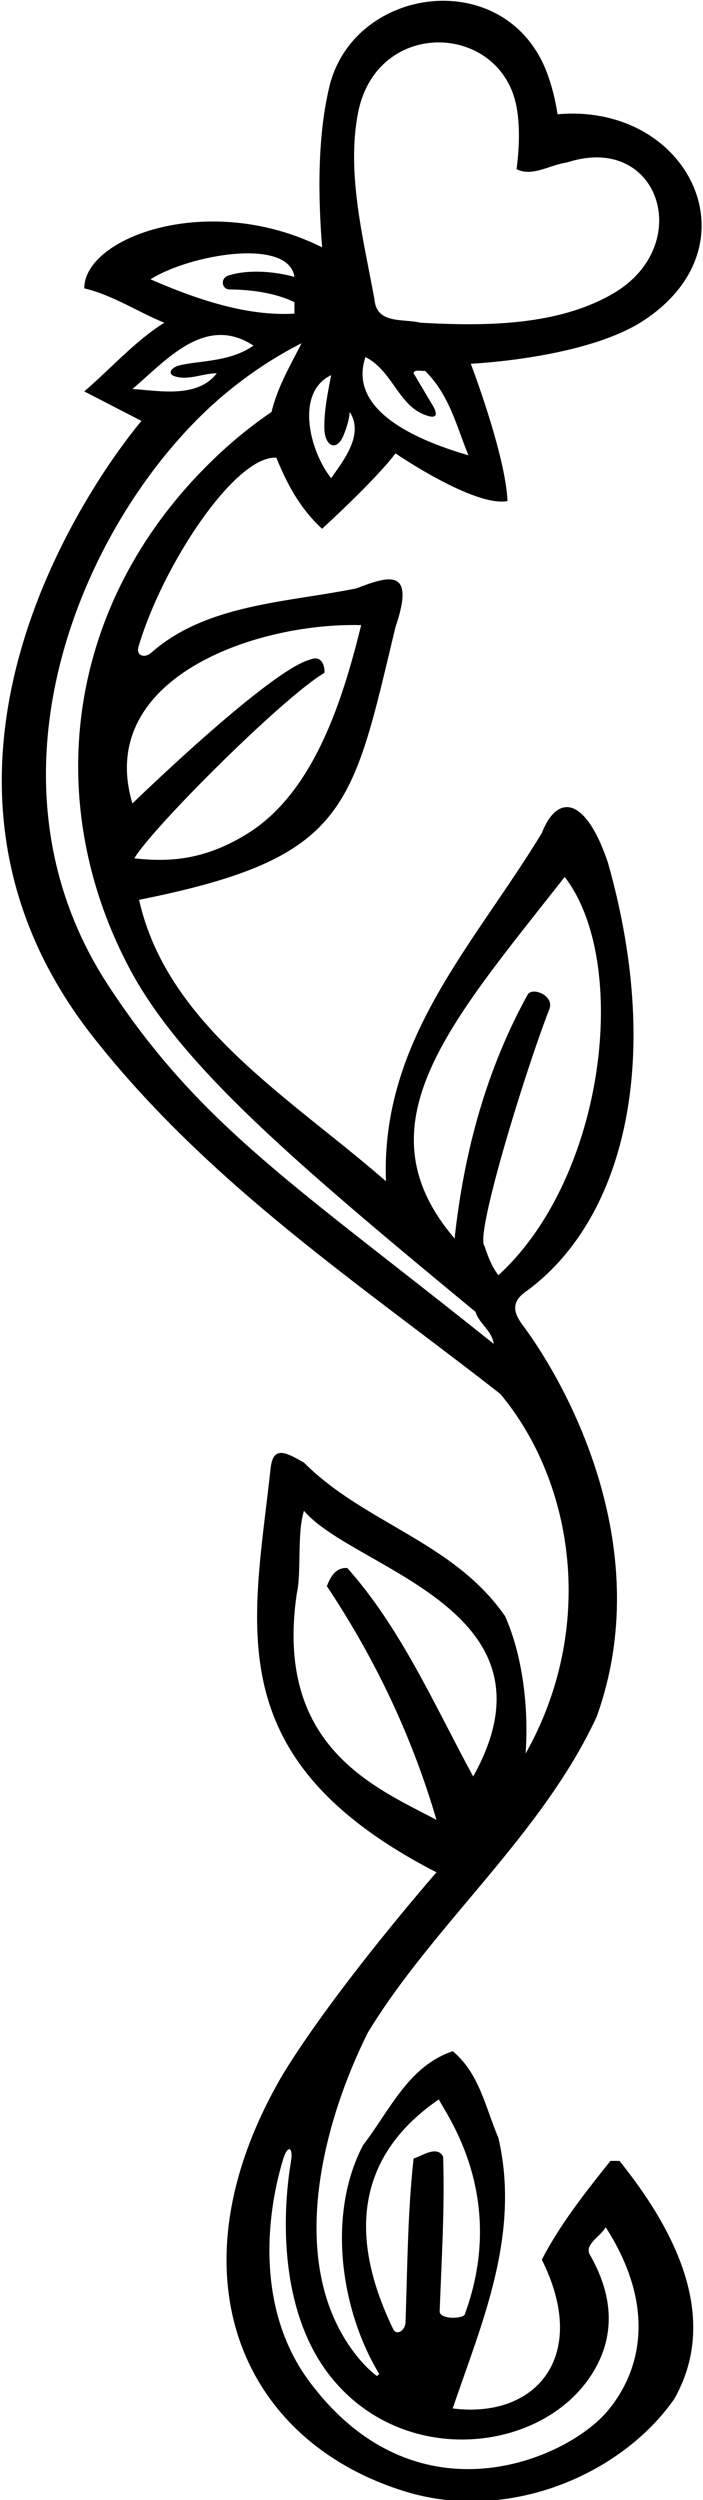 <?xml version="1.0" encoding="UTF-8"?>
<svg xmlns="http://www.w3.org/2000/svg" xmlns:xlink="http://www.w3.org/1999/xlink" width="177pt" height="629pt" viewBox="0 0 177 629" version="1.1">
<g id="surface1">
<path style=" stroke:none;fill-rule:nonzero;fill:rgb(0%,0%,0%);fill-opacity:1;" d="M 153.695 543.672 C 146.977 552.074 140.977 559.754 136.414 568.512 C 148.547 592.781 135.004 608.613 113.977 605.953 C 121.176 584.711 131.137 562.391 125.496 537.91 C 122.258 530.352 120.695 521.594 113.977 516.07 C 102.816 519.91 98.375 530.594 91.418 539.711 C 82.418 556.754 85.535 580.871 95.496 597.312 L 94.898 597.789 C 94.898 597.789 91.812 595.711 88.297 590.699 C 72.266 567.859 81.535 533.559 92.617 511.391 C 109.059 484.273 136.414 461.711 150.215 431.953 C 165.281 390.184 143.527 349.387 131.555 333.336 C 129.398 330.441 128.605 327.68 132.195 325.105 C 156.57 307.609 167.41 267.887 153.098 217.152 C 147.602 200.672 140.441 199.344 136.414 209.594 C 119.375 237.672 95.855 261.551 97.176 297.191 C 72.938 276.07 42.098 257.953 35.016 226.391 C 87.648 215.867 88.57 203.602 99.578 157.754 C 104.664 142.836 98 144.836 89.734 148.031 C 72.418 151.559 51.957 151.945 38.109 164.203 C 36.414 165.703 34.203 164.996 34.879 162.699 C 40.926 142.199 59.199 114.539 69.578 115.152 C 72.215 121.633 75.457 127.871 81.098 133.031 C 81.098 133.031 94.418 120.91 99.578 114.07 C 99.578 114.07 119.375 127.633 127.777 126.07 C 127.297 114.434 118.535 91.512 118.535 91.512 C 118.535 91.512 147.637 90.238 162.238 80.523 C 186.031 64.695 177.816 37.75 156.113 30.488 C 151.145 28.824 145.734 28.254 140.375 28.754 C 139.879 25.422 139.09 22.176 137.984 19.035 C 128.141 -8.883 89 -4 82.879 22 C 79.855 34.84 80.117 49.684 81.098 62.23 C 52.754 48.059 21.215 59.605 21.215 72.551 C 28.418 74.23 35.016 78.672 41.375 81.191 C 34.055 85.754 27.938 92.711 21.215 98.473 L 35.617 105.91 C 35.617 105.91 -34.68 187.086 23.496 260.953 C 52.672 298 90.816 323.23 125.977 350.711 C 144.742 373.23 150.023 409.82 132.336 441.191 C 133.176 429.312 131.496 416.352 127.176 406.633 C 114.215 387.91 91.895 383.352 76.535 367.992 C 71.746 365.227 68.75 363.754 68.129 369.445 C 63.828 409.008 54.48 442.551 109.895 471.07 C 109.895 471.07 84.773 499.77 71.258 521.832 C 42.184 571.34 60.27 614.051 102.047 626.855 C 127.746 634.738 156.281 622.867 169.777 603.551 C 181.656 582.551 169.176 560.109 155.977 543.672 Z M 90.938 157.273 C 86.422 175.516 79.301 199.133 62.371 209.691 C 51.539 216.449 42.574 216.926 33.816 215.953 C 38.258 208.391 71.137 175.512 81.695 169.273 C 81.816 167.352 80.855 164.832 78.215 165.91 C 68.016 168.434 33.336 202.152 33.336 202.152 C 24 170.836 63.965 156.59 90.938 157.273 Z M 92.016 89.832 C 98.602 93.18 100.23 101.477 106.434 104.156 C 112.012 106.57 108.789 101.762 108.789 101.762 L 104.137 93.91 C 104.258 92.832 106.059 93.434 107.016 93.312 C 113.137 99.312 114.938 107.23 117.938 114.551 C 107.5 111.5 87.168 104.164 92.016 89.832 Z M 90.141 28.43 C 94.852 4.219 126.445 5.68 130.117 27.238 C 130.957 32.172 130.715 37.512 130.059 42.551 C 133.895 44.594 138.457 41.473 142.777 40.871 C 166.078 33.285 175.047 61.719 154.469 73.793 C 140.527 81.973 122.289 82.113 105.816 81.191 C 101.617 80.113 94.898 81.672 94.297 75.434 C 91.66 60.738 87.145 43.816 90.141 28.43 Z M 83.375 94.391 C 82.656 98.172 81.531 103.367 81.672 107.961 C 81.801 112.227 84.793 113.855 86.562 109.359 C 87.277 107.535 87.91 105.672 88.055 103.633 C 91.656 109.273 86.734 115.512 83.375 120.312 C 77.855 113.352 74.332 98.664 83.375 94.391 Z M 37.895 70.273 C 47.734 64.031 72.668 59.668 74.137 69.672 C 69.387 68.328 62.684 67.699 57.543 69.305 C 55.375 69.984 55.801 72.805 57.832 72.824 C 63.535 72.883 69.477 73.758 74.137 76.031 L 74.137 78.91 C 62.016 79.633 49.176 75.191 37.895 70.273 Z M 33.336 97.871 C 41.617 90.91 51.578 78.91 63.816 86.953 C 57.961 91.062 50.473 90.691 45.363 91.879 C 42.984 92.434 42.16 94.023 43.883 94.637 C 47.277 95.84 51.109 93.91 54.578 93.91 C 49.656 100.391 39.695 98.23 33.336 97.871 Z M 27.195 247.82 C -8.086 193.789 22.754 127.285 56.793 98.988 C 62.707 94.07 69.145 89.789 75.938 86.352 C 73.055 91.992 69.816 97.512 68.375 103.633 C 63.801 106.758 59.559 110.148 55.641 113.777 C 16.469 150.008 10.066 201.32 32.707 243.836 C 45.762 268.355 74.668 292.836 119.734 330.07 C 120.574 332.953 123.938 334.871 124.297 338.109 C 75.062 298.68 50.457 283.441 27.195 247.82 Z M 125.496 320.832 C 123.457 318.434 122 313.5 122 313.5 C 119.48 311.102 132 270.156 138.32 253.883 C 139.645 250.469 133.973 248.199 132.84 250.262 C 122.523 268.973 116.836 289.648 114.457 311.594 C 89.863 282.898 113.641 257.047 142.176 220.633 C 158.754 242.109 152.477 296.16 125.496 320.832 Z M 74.734 400.871 C 75.938 395.594 74.734 385.754 76.535 380.109 C 89.016 394.871 142.664 404.836 119.137 446.953 C 109.414 429.07 101.016 409.754 87.457 394.512 C 84.457 394.273 83.137 396.91 82.297 399.07 C 94.535 417.434 103.777 436.992 109.895 457.871 C 94.496 449.719 69.008 439.531 74.734 400.871 Z M 110.496 528.191 C 111.816 531.312 128 552.168 117.086 582.102 C 116.988 583.469 110.617 583.688 110.699 581.5 C 111.172 568.621 111.988 555.824 111.574 542.594 C 110.016 539.711 106.414 542.352 104.137 543.074 C 102.684 555.93 102.578 569.859 102.109 584.172 C 102.035 586.422 99.84 587.719 99.004 586.004 C 85.18 557.5 94 539.5 110.496 528.191 Z M 153.059 606.488 C 142.828 618.816 104.824 635.469 77.848 599.117 C 64.672 581.371 66.789 558.043 71.297 543.227 C 72.418 539.539 73.895 540.055 73.242 543.926 C 71.016 557.223 70.344 581.168 82.809 597.391 C 100.242 620.078 133.297 617.551 147.18 599.906 C 153.617 591.727 156.246 580.746 148.535 567.312 C 147.023 564.676 151.176 562.754 152.496 560.352 C 164.789 579.473 162.035 595.668 153.059 606.488 "/>
</g>
</svg>
